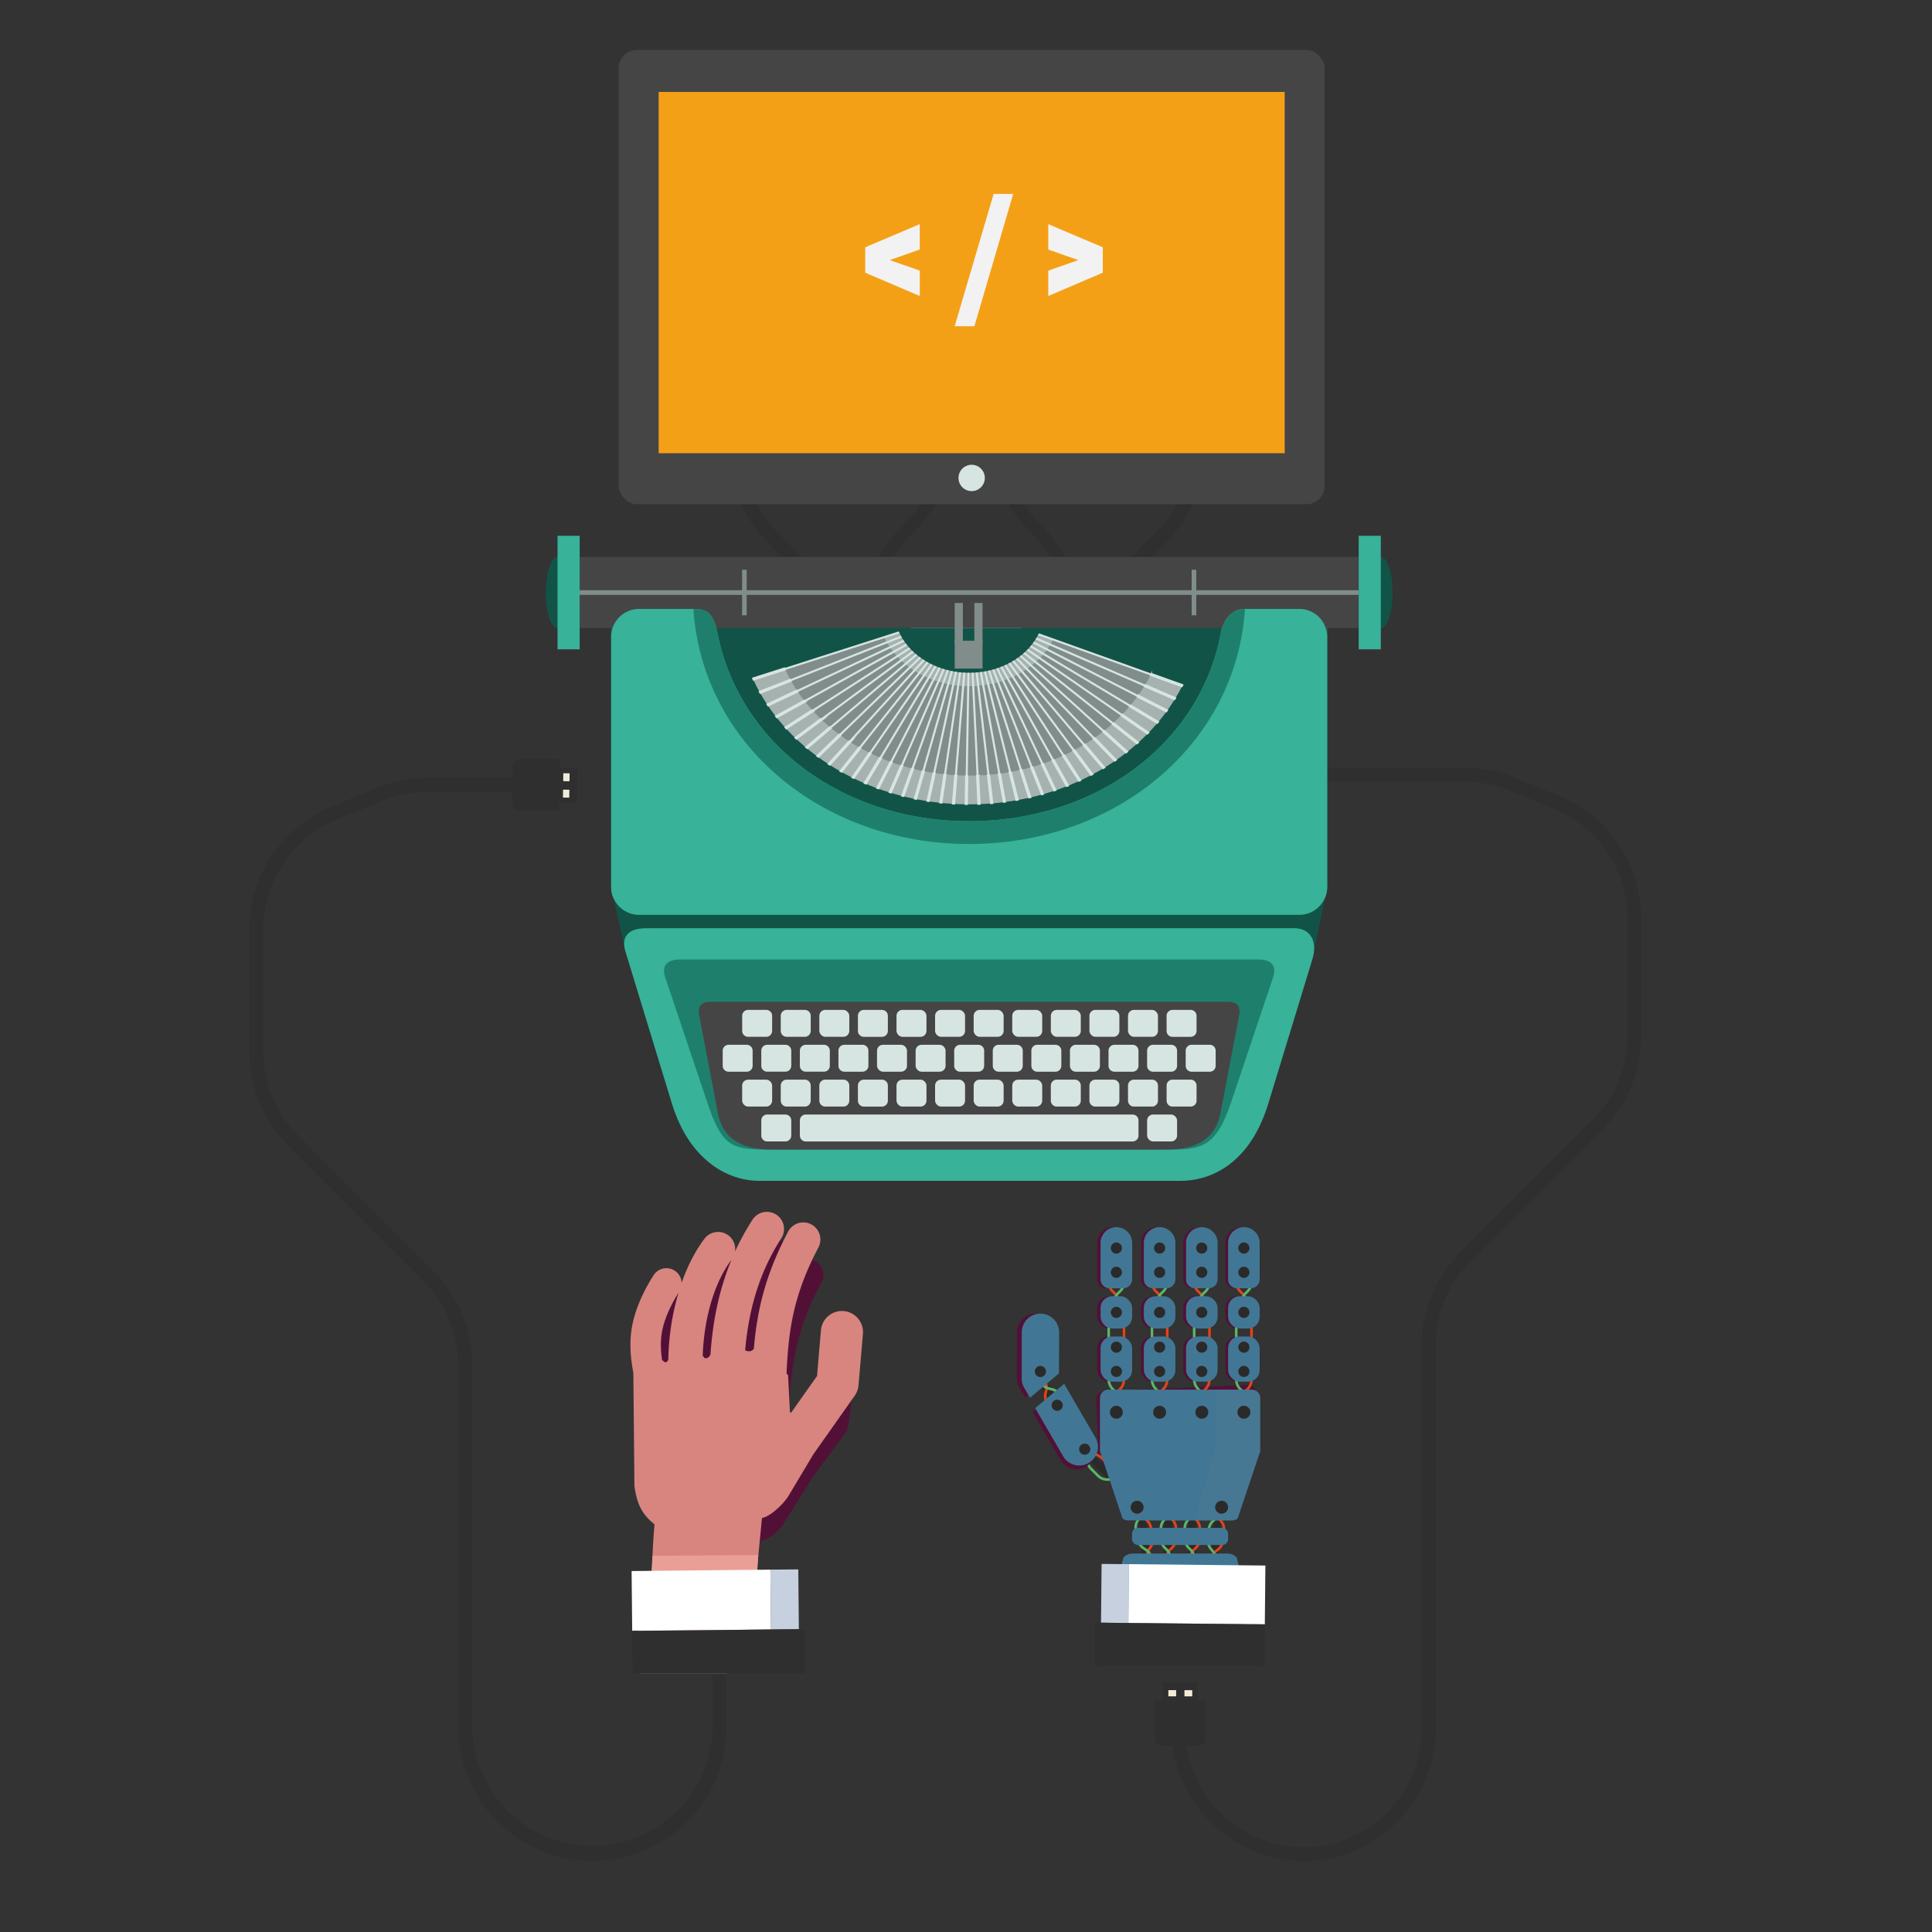 <svg id="Layer_1" data-name="Layer 1" xmlns="http://www.w3.org/2000/svg" viewBox="0 0 2000 2000"><rect x="0" y="0" width="2000" height="2000" fill="#333333" stroke="none"/><defs><style>.cls-1{fill:#2f2f30;}.cls-2,.cls-9{fill:#38b299;}.cls-12,.cls-2,.cls-4,.cls-5,.cls-6,.cls-7{fill-rule:evenodd;}.cls-3,.cls-7{fill:#454545;}.cls-4,.cls-8{fill:#115447;}.cls-5{fill:#a5b2af;}.cls-6{fill:#1e806c;}.cls-10,.cls-13{fill:none;stroke-miterlimit:22.93;}.cls-10{stroke:#808d8b;stroke-width:4.8px;}.cls-11{fill:#d7e5e2;}.cls-12,.cls-14{fill:#808d8b;}.cls-13{stroke:#d7e5e2;stroke-width:1.2px;}.cls-15{fill:#f4a017;}.cls-16{fill:#531037;}.cls-17{fill:#d88580;}.cls-18{fill:#e99f96;}.cls-19{fill:#c6d0df;}.cls-20{fill:#fff;}.cls-21{fill:#f1ecd7;}.cls-22{fill:#2b2a2a;}.cls-23{fill:#e54218;}.cls-24{fill:#5db466;}.cls-25{fill:#417795;}.cls-26{fill:#5a7c8d;opacity:0.22;}.cls-27{fill:#f3f2f3;}</style></defs><title>Artboard 2</title><path class="cls-1" d="M980.23,499.28q.91-2.25,1.78-4.51H968a148.12,148.12,0,0,1-32,47.6A161.4,161.4,0,0,0,888.7,655.66h13.11a147.32,147.32,0,0,1,43.43-104A160.75,160.75,0,0,0,980.23,499.28Z"/><path class="cls-1" d="M1111.67,594.74a160.9,160.9,0,0,0-35-52.37,148.15,148.15,0,0,1-32-47.6h-14q.85,2.26,1.78,4.51a160.44,160.44,0,0,0,35,52.36,147.31,147.31,0,0,1,43.42,104h13.11A160.68,160.68,0,0,0,1111.67,594.74Z"/><path class="cls-1" d="M765,517.16a138.24,138.24,0,0,0,30.14,45.11l74.7,74.7h20.74L805.52,551.9a123.33,123.33,0,0,1-35.25-70.77H755.48A138.52,138.52,0,0,0,765,517.16Z"/><path class="cls-1" d="M1236.6,517.16a138.56,138.56,0,0,1-30.14,45.11l-74.7,74.7H1111l85.07-85.07a123.45,123.45,0,0,0,35.25-70.77h14.78A138.5,138.5,0,0,1,1236.6,517.16Z"/><path class="cls-1" d="M1675.83,874.44a136.16,136.16,0,0,0-61.37-50.32l-45.57-18.85a135.84,135.84,0,0,0-52.23-10.38H1287.34V809.3h229.32a121.63,121.63,0,0,1,46.73,9.28L1609,837.43a121.86,121.86,0,0,1,75.52,113v122.38a121.41,121.41,0,0,1-35.81,86.43l-136.87,136.88a136.64,136.64,0,0,0-40,96.62v194.57h14.41V1392.69a121.4,121.4,0,0,1,35.8-86.43l136.87-136.88a136.7,136.7,0,0,0,40-96.62V950.38A136.16,136.16,0,0,0,1675.83,874.44Z"/><path class="cls-2" d="M661.53,622.3h55c14.53,0,21.5,2,26.48,26.45,23.26,114.32,130.33,201.38,260.26,201.38,130.3,0,238.69-87.35,260.46-202.38,3.73-19.72,15.92-25.45,24.17-25.45h57.13a28.93,28.93,0,0,1,28.85,28.85V918.2a28.93,28.93,0,0,1-28.85,28.86H661.53a28.94,28.94,0,0,1-28.85-28.86V651.15A28.93,28.93,0,0,1,661.53,622.3Z"/><rect class="cls-3" x="600.07" y="576.56" width="806.45" height="73.69"/><polygon class="cls-4" points="1373.9 650.25 1373.9 918.2 1360.32 984.15 1003.29 1091.65 647.56 985.27 632.68 918.2 632.68 650.25 1373.9 650.25"/><path class="cls-5" d="M943.14,650.25h114.17L1224,709.84c-36.48,72.2-121.51,122.82-220.59,122.82-102.34,0-189.68-54-224-130Z"/><path class="cls-2" d="M1358.59,993,1313,1142.24c-20.84,68.24-65.87,80.14-90.15,80.14H785.67c-31.86,0-72.06-20.87-90.16-80.14l-48-157c-4.62-15.14,2-24.34,21.87-24.34h670.41C1356.58,960.93,1364.22,974.53,1358.59,993Z"/><path class="cls-6" d="M792.6,1190c-36.5,0-45.71-5-60.38-48.62l-43.64-129.77c-3.75-11.15,1.34-18.32,14.69-18.32h600c13.35,0,18.44,7.17,14.7,18.32l-43.65,129.77C1259.69,1185,1245.3,1190,1214,1190Z"/><path class="cls-7" d="M799.18,1190c-17.79,0-49.37-2.65-56.07-37.81l-19.24-100.89c-1.71-9,1.07-14.24,11.66-14.24h535.52c10.6,0,13.38,5.26,11.66,14.24l-19.24,100.89c-6.7,35.16-38.51,37.81-56.07,37.81Z"/><path class="cls-2" d="M661.53,630.35h55c14.53,0,21.5,2,26.48,26.45,23.26,114.32,130.33,193.33,260.26,193.33,130.3,0,238.69-79.31,260.46-194.33,3.73-19.73,15.92-25.45,24.17-25.45h57.13a28.93,28.93,0,0,1,28.85,28.85v259a28.93,28.93,0,0,1-28.85,28.86H661.53a28.94,28.94,0,0,1-28.85-28.86v-259A28.93,28.93,0,0,1,661.53,630.35Z"/><path class="cls-6" d="M717.8,630.35c13.68.13,20.4,2.71,25.23,26.45,23.26,114.32,130.33,193.33,260.26,193.33,130.3,0,238.69-79.31,260.46-194.33,3.73-19.73,15.92-25.45,24.17-25.45h.86c-9.13,140.28-133.45,243.36-285.49,243.36S726.94,770.63,717.8,630.35Z"/><ellipse class="cls-8" cx="577.16" cy="613.41" rx="12.11" ry="36.84"/><rect class="cls-9" x="577.16" y="554.65" width="22.91" height="117.52"/><ellipse class="cls-8" cx="1429.42" cy="613.41" rx="12.11" ry="36.84"/><rect class="cls-9" x="1406.52" y="554.65" width="22.91" height="117.52"/><line class="cls-10" x1="600.07" y1="613.41" x2="1406.52" y2="613.41"/><line class="cls-10" x1="770.59" y1="589.85" x2="770.59" y2="636.97"/><line class="cls-10" x1="1235.99" y1="589.85" x2="1235.99" y2="636.97"/><path class="cls-11" d="M774.41,1045.45H793.2a6.11,6.11,0,0,1,6.11,6.11v15.63a6.11,6.11,0,0,1-6.11,6.11H774.41a6.11,6.11,0,0,1-6.11-6.11v-15.63a6.12,6.12,0,0,1,6.12-6.12Z"/><path class="cls-11" d="M754.25,1081.56H773a6.12,6.12,0,0,1,6.12,6.12v15.63a6.12,6.12,0,0,1-6.12,6.12H754.25a6.11,6.11,0,0,1-6.11-6.11v-15.63A6.11,6.11,0,0,1,754.25,1081.56Z"/><rect class="cls-11" x="768.29" y="1117.66" width="31.02" height="27.86" rx="6.11" ry="6.11"/><path class="cls-11" d="M814.35,1045.45h18.79a6.11,6.11,0,0,1,6.11,6.11v15.63a6.11,6.11,0,0,1-6.11,6.11H814.35a6.12,6.12,0,0,1-6.12-6.12v-15.63A6.12,6.12,0,0,1,814.35,1045.45Z"/><path class="cls-11" d="M794.2,1081.56H813a6.11,6.11,0,0,1,6.11,6.11v15.63a6.11,6.11,0,0,1-6.11,6.11H794.2a6.12,6.12,0,0,1-6.12-6.12v-15.63A6.12,6.12,0,0,1,794.2,1081.56Z"/><path class="cls-11" d="M814.35,1117.66h18.79a6.11,6.11,0,0,1,6.11,6.11v15.63a6.11,6.11,0,0,1-6.11,6.11H814.35a6.12,6.12,0,0,1-6.12-6.12v-15.63A6.12,6.12,0,0,1,814.35,1117.66Z"/><path class="cls-11" d="M794.2,1153.77H813a6.11,6.11,0,0,1,6.11,6.11v15.63a6.11,6.11,0,0,1-6.11,6.11H794.2a6.12,6.12,0,0,1-6.12-6.12v-15.63a6.12,6.12,0,0,1,6.12-6.12Z"/><rect class="cls-11" x="848.17" y="1045.45" width="31.02" height="27.86" rx="6.12" ry="6.12"/><path class="cls-11" d="M834.13,1081.56h18.79a6.11,6.11,0,0,1,6.11,6.11v15.63a6.11,6.11,0,0,1-6.11,6.11H834.14a6.12,6.12,0,0,1-6.12-6.12v-15.63A6.11,6.11,0,0,1,834.13,1081.56Z"/><path class="cls-11" d="M854.29,1117.66h18.79a6.12,6.12,0,0,1,6.12,6.12v15.63a6.11,6.11,0,0,1-6.11,6.11H854.29a6.12,6.12,0,0,1-6.12-6.12v-15.63A6.12,6.12,0,0,1,854.29,1117.66Z"/><path class="cls-11" d="M894.23,1045.45H913a6.12,6.12,0,0,1,6.12,6.12v15.63a6.12,6.12,0,0,1-6.12,6.12H894.23a6.11,6.11,0,0,1-6.11-6.11v-15.63A6.12,6.12,0,0,1,894.23,1045.45Z"/><path class="cls-11" d="M874.07,1081.56h18.79a6.11,6.11,0,0,1,6.11,6.11v15.63a6.12,6.12,0,0,1-6.12,6.12H874.08a6.12,6.12,0,0,1-6.12-6.12v-15.63A6.11,6.11,0,0,1,874.07,1081.56Z"/><path class="cls-11" d="M894.23,1117.66H913a6.12,6.12,0,0,1,6.12,6.12v15.63a6.12,6.12,0,0,1-6.12,6.12H894.23a6.11,6.11,0,0,1-6.11-6.11v-15.63A6.11,6.11,0,0,1,894.23,1117.66Z"/><rect class="cls-11" x="928.06" y="1045.45" width="31.02" height="27.86" rx="6.11" ry="6.11"/><rect class="cls-11" x="907.9" y="1081.56" width="31.02" height="27.86" rx="6.12" ry="6.12"/><rect class="cls-11" x="928.06" y="1117.66" width="31.02" height="27.86" rx="6.11" ry="6.11"/><rect class="cls-11" x="968" y="1045.45" width="31.02" height="27.86" rx="6.12" ry="6.12"/><rect class="cls-11" x="947.84" y="1081.56" width="31.02" height="27.86" rx="6.11" ry="6.11"/><rect class="cls-11" x="968" y="1117.66" width="31.02" height="27.86" rx="6.12" ry="6.12"/><rect class="cls-11" x="1007.94" y="1045.45" width="31.02" height="27.86" rx="6.12" ry="6.12"/><path class="cls-11" d="M993.9,1081.56h18.79a6.12,6.12,0,0,1,6.12,6.12v15.63a6.12,6.12,0,0,1-6.12,6.12H993.9a6.11,6.11,0,0,1-6.11-6.11v-15.63A6.11,6.11,0,0,1,993.9,1081.56Z"/><rect class="cls-11" x="1007.94" y="1117.66" width="31.02" height="27.86" rx="6.12" ry="6.12"/><rect class="cls-11" x="1047.88" y="1045.45" width="31.02" height="27.86" rx="6.12" ry="6.12"/><path class="cls-11" d="M1033.84,1081.56h18.79a6.12,6.12,0,0,1,6.12,6.12v15.63a6.12,6.12,0,0,1-6.12,6.12h-18.79a6.12,6.12,0,0,1-6.12-6.12v-15.63A6.11,6.11,0,0,1,1033.84,1081.56Z"/><rect class="cls-11" x="1047.88" y="1117.66" width="31.02" height="27.86" rx="6.12" ry="6.12"/><rect class="cls-11" x="1087.82" y="1045.45" width="31.02" height="27.86" rx="6.12" ry="6.12"/><path class="cls-11" d="M1073.78,1081.56h18.79a6.12,6.12,0,0,1,6.12,6.12v15.63a6.12,6.12,0,0,1-6.12,6.12h-18.79a6.12,6.12,0,0,1-6.12-6.12v-15.63A6.11,6.11,0,0,1,1073.78,1081.56Z"/><path class="cls-11" d="M1093.93,1117.66h18.79a6.11,6.11,0,0,1,6.11,6.11v15.63a6.11,6.11,0,0,1-6.11,6.11h-18.79a6.12,6.12,0,0,1-6.12-6.12v-15.63A6.12,6.12,0,0,1,1093.93,1117.66Z"/><rect class="cls-11" x="1127.76" y="1045.45" width="31.02" height="27.86" rx="6.12" ry="6.12"/><path class="cls-11" d="M1113.72,1081.56h18.79a6.12,6.12,0,0,1,6.12,6.12v15.63a6.12,6.12,0,0,1-6.12,6.12h-18.79a6.12,6.12,0,0,1-6.12-6.12v-15.63A6.11,6.11,0,0,1,1113.72,1081.56Z"/><path class="cls-11" d="M1133.87,1117.66h18.79a6.12,6.12,0,0,1,6.12,6.12v15.63a6.11,6.11,0,0,1-6.11,6.11h-18.79a6.12,6.12,0,0,1-6.12-6.12v-15.63A6.12,6.12,0,0,1,1133.87,1117.66Z"/><rect class="cls-11" x="1167.7" y="1045.45" width="31.02" height="27.86" rx="6.12" ry="6.12"/><path class="cls-11" d="M1153.66,1081.56h18.79a6.11,6.11,0,0,1,6.11,6.11v15.63a6.12,6.12,0,0,1-6.12,6.12h-18.79a6.12,6.12,0,0,1-6.12-6.12v-15.63A6.12,6.12,0,0,1,1153.66,1081.56Z"/><path class="cls-11" d="M1173.81,1117.66h18.79a6.12,6.12,0,0,1,6.12,6.12v15.63a6.11,6.11,0,0,1-6.11,6.11h-18.79a6.11,6.11,0,0,1-6.11-6.11v-15.63A6.12,6.12,0,0,1,1173.81,1117.66Z"/><path class="cls-11" d="M834.14,1153.77h338.31a6.12,6.12,0,0,1,6.12,6.12v15.63a6.11,6.11,0,0,1-6.11,6.11H834.14a6.12,6.12,0,0,1-6.12-6.12v-15.63a6.12,6.12,0,0,1,6.12-6.12Z"/><path class="cls-11" d="M1213.75,1045.45h18.79a6.12,6.12,0,0,1,6.12,6.12v15.63a6.12,6.12,0,0,1-6.12,6.12h-18.79a6.11,6.11,0,0,1-6.11-6.11v-15.63a6.11,6.11,0,0,1,6.11-6.11Z"/><path class="cls-11" d="M1193.6,1081.56h18.79a6.12,6.12,0,0,1,6.12,6.12v15.63a6.12,6.12,0,0,1-6.12,6.12H1193.6a6.12,6.12,0,0,1-6.12-6.12v-15.63A6.11,6.11,0,0,1,1193.6,1081.56Z"/><path class="cls-11" d="M1213.76,1117.66h18.79a6.12,6.12,0,0,1,6.12,6.12v15.63a6.11,6.11,0,0,1-6.11,6.11h-18.79a6.11,6.11,0,0,1-6.11-6.11v-15.63A6.12,6.12,0,0,1,1213.76,1117.66Z"/><rect class="cls-11" x="1187.49" y="1153.77" width="31.02" height="27.86" rx="6.12" ry="6.12"/><path class="cls-11" d="M1233.54,1081.56h18.79a6.12,6.12,0,0,1,6.12,6.12v15.63a6.12,6.12,0,0,1-6.12,6.12h-18.79a6.12,6.12,0,0,1-6.12-6.12v-15.63A6.11,6.11,0,0,1,1233.54,1081.56Z"/><path class="cls-12" d="M1191.46,698.22c-31.1,61.55-103.59,104.71-188.07,104.71-87.26,0-161.72-46-191-110.84l130.75-41.84h114.17Z"/><path class="cls-4" d="M1090.49,662.12c-14.4,28.5-48,48.49-87.1,48.49-40.41,0-74.9-21.32-88.46-51.33v-9h175.41Z"/><path class="cls-5" d="M1090.49,662.12c-14.4,28.5-48,48.49-87.1,48.49-40.41,0-74.9-21.32-88.46-51.33l15.69-5c11.15,24.68,39.52,42.23,72.77,42.23,32.18,0,59.8-16.45,71.65-39.9Z"/><path class="cls-1" d="M737.62,1698.92v88.54a124.38,124.38,0,0,1-248.75,0V1413.23a139,139,0,0,0-40.72-98.31L308.88,1175.65a123.58,123.58,0,0,1-36.43-88V963.18a124,124,0,0,1,76.84-114.93l46.36-19.18a123.9,123.9,0,0,1,47.54-9.44h87.33L530.37,831a8,8,0,0,0,7.84,8.06l40.33.53.11-8.25,18.59.25.49-36.6-18.59-.24.12-9-40.33-.54a8,8,0,0,0-8,7.84l-.16,12H443.19a138.39,138.39,0,0,0-53.14,10.55L343.68,834.7a139,139,0,0,0-85.89,128.48V1087.7A139,139,0,0,0,298.51,1186l139.27,139.27a123.51,123.51,0,0,1,36.43,87.94v374.23c0,76.66,62.37,139,139,139s139-62.37,139-139v-88.54Z"/><path class="cls-11" d="M933.58,660,787,717.71c-.35-.62-.7-1.24-1-1.86l146.54-57.74Q933,659.06,933.58,660Z"/><path class="cls-11" d="M936.28,664.18,795.13,730.76c-.4-.59-.79-1.19-1.18-1.78L935.09,662.4C935.47,663,935.87,663.59,936.28,664.18Z"/><path class="cls-11" d="M939.27,668.12,804.16,743c-.45-.56-.88-1.13-1.32-1.69l135.1-74.91C938.38,667,938.82,667.57,939.27,668.12Z"/><path class="cls-11" d="M942.52,671.8,814,754.5c-.49-.52-1-1-1.45-1.58l128.53-82.7C941.54,670.76,942,671.28,942.52,671.8Z"/><path class="cls-11" d="M946,675.21,824.5,765.13l-1.56-1.47,121.49-89.93C944.94,674.23,945.45,674.72,946,675.21Z"/><path class="cls-11" d="M949.62,678.34l-114,96.59-1.64-1.38L948,677C948.51,677.43,949.06,677.89,949.62,678.34Z"/><path class="cls-11" d="M953.42,681.2,847.15,783.87l-1.74-1.26L951.68,679.94Z"/><path class="cls-11" d="M957.33,683.78,859.1,792c-.61-.38-1.21-.77-1.8-1.16l98.22-108.2C956.12,683,956.72,683.41,957.33,683.78Z"/><path class="cls-11" d="M961.34,686.11l-90,113.18-1.87-1,90-113.19C960.08,685.42,960.71,685.77,961.34,686.11Z"/><path class="cls-11" d="M965.42,688.17,883.88,805.81l-1.92-.94L963.5,687.24C964.13,687.56,964.78,687.87,965.42,688.17Z"/><path class="cls-11" d="M969.57,690l-73,121.57-2-.84,73-121.56C968.25,689.45,968.91,689.72,969.57,690Z"/><path class="cls-11" d="M973.76,691.57l-64.31,125-2-.73,64.3-125C972.41,691.09,973.08,691.34,973.76,691.57Z"/><path class="cls-11" d="M978,692.91,922.42,820.84l-2-.62L976,692.3C976.62,692.51,977.29,692.72,978,692.91Z"/><path class="cls-11" d="M982.22,694,935.48,824.44l-2.06-.52,46.75-130.4C980.85,693.7,981.53,693.87,982.22,694Z"/><path class="cls-11" d="M986.49,694.94l-37.9,132.42-2.08-.42,37.9-132.42C985.1,694.67,985.79,694.81,986.49,694.94Z"/><path class="cls-11" d="M990.76,695.63l-29,134-2.1-.32,29-134C989.36,695.43,990.06,695.53,990.76,695.63Z"/><path class="cls-11" d="M995,696.11,974.93,831.25l-2.11-.23L992.93,695.9C993.63,696,994.33,696.05,995,696.11Z"/><path class="cls-11" d="M999.32,696.39l-11.2,135.86-2.12-.12,11.2-135.85C997.91,696.33,998.61,696.37,999.32,696.39Z"/><path class="cls-11" d="M1003.59,696.48l-2.28,136.16H999.2l2.28-136.16,1.91,0Z"/><path class="cls-11" d="M1007.87,696.38l6.63,136.06-2.11.08-6.63-136.07Z"/><path class="cls-11" d="M1012.15,696.08l15.54,135.55-2.11.17L1010,696.25Z"/><path class="cls-11" d="M1016.41,695.57l24.45,134.63-2.09.27-24.46-134.63Q1015.38,695.72,1016.41,695.57Z"/><path class="cls-11" d="M1020.67,694.86,1054,828.14l-2.09.37-33.35-133.27C1019.28,695.12,1020,695,1020.67,694.86Z"/><path class="cls-11" d="M1024.91,694l42.21,131.49-2.06.47-42.22-131.49Z"/><path class="cls-11" d="M1029.14,692.81l51,129.26-2,.58-51-129.26C1027.77,693.21,1028.46,693,1029.14,692.81Z"/><path class="cls-11" d="M1033.33,691.46,1093.16,818l-2,.68-59.83-126.56C1032,691.92,1032.66,691.7,1033.33,691.46Z"/><path class="cls-11" d="M1037.49,689.88,1106,813.26l-2,.78-68.54-123.38Z"/><path class="cls-11" d="M1041.6,688.06l77.17,119.71-1.94.89L1039.66,689Z"/><path class="cls-11" d="M1045.65,686l85.67,115.52c-.63.34-1.26.68-1.89,1L1043.76,687Q1044.72,686.51,1045.65,686Z"/><path class="cls-11" d="M1049.62,683.68l94,110.83-1.84,1.1-94-110.83C1048.41,684.42,1049,684.05,1049.62,683.68Z"/><path class="cls-11" d="M1053.5,681.1l102.17,105.58-1.76,1.22L1051.73,682.32C1052.33,681.92,1052.92,681.51,1053.5,681.1Z"/><path class="cls-11" d="M1057.25,678.26,1167.35,778l-1.69,1.32-110.09-99.78Q1056.43,678.94,1057.25,678.26Z"/><path class="cls-11" d="M1060.86,675.15l117.71,93.41c-.53.48-1.06,1-1.6,1.43l-117.71-93.41C1059.8,676.11,1060.33,675.63,1060.86,675.15Z"/><path class="cls-11" d="M1064.29,671.77l125,86.48-1.49,1.53-125-86.48Q1063.55,672.55,1064.29,671.77Z"/><path class="cls-11" d="M1067.51,668.12l131.8,79-1.38,1.64-131.81-79C1066.59,669.21,1067.05,668.67,1067.51,668.12Z"/><path class="cls-11" d="M1070.47,664.21l138.13,70.92c-.41.58-.83,1.15-1.25,1.72l-138.13-70.92C1069.65,665.36,1070.07,664.79,1070.47,664.21Z"/><path class="cls-11" d="M1073.16,660,1217,722.38c-.36.6-.74,1.21-1.11,1.81L1072,661.86C1072.43,661.26,1072.8,660.65,1073.16,660Z"/><path class="cls-11" d="M1075.54,655.66l148.94,53.25-1,1.88-148.94-53.25C1074.89,656.92,1075.22,656.29,1075.54,655.66Z"/><path class="cls-11" d="M931.22,655.54,780,704c-.31-.64-.62-1.29-.92-1.93l151.25-48.41C930.59,654.26,930.9,654.9,931.22,655.54Z"/><path class="cls-11" d="M1204,735.13v-2.37l4.6,2.37c-.41.58-.83,1.15-1.25,1.72l-3.35-1.72Zm0-16.1v-2.3l13,5.65c-.36.6-.74,1.21-1.11,1.81L1204,719Zm0-15.2v-2.25l20.48,7.33-1,1.88Zm0-2.25v2.25l-13-4.66.49-.95.43-1,12.11,4.32Zm0,15.15V719l-15.75-6.82v-2.3l15.75,6.82Zm0,16v2.37l-15.75-8.08v-2.37l15.75,8.08Zm-15.75,26.53v-1.74l1,.7-1,1Zm0-16.36v-2.46l11.06,6.62-1.38,1.64Zm0-33v2.3l-3.75-1.63c.38-.6.75-1.2,1.12-1.81l2.63,1.14Zm0,14.77v2.37l-11.06-5.68,1.26-1.73,9.8,5Zm0,15.79v2.46l-14.39-8.62v-2.46l14.39,8.62Zm0,17.08v1.74l-.48.49-13.91-9.62v-2.57l14.39,10Zm-14.39,10v-2.7l4.71,3.74c-.53.48-1.06,1-1.6,1.43Zm0-35.67v2.46l-4.71-2.82c.47-.55.93-1.09,1.38-1.64l3.33,2Zm0,15.74v2.57l-9.95-6.88v-2.57l9.95,6.88Zm0,17.23v2.7l-9.95-7.89v-2.7l9.95,7.89Zm-9.95,13v-2.85l3.44,3.11-1.69,1.32Zm0-37.07v2.57l-3.43-2.38,1.5-1.53,1.93,1.34Zm0,16.22v2.7l-10.43-8.28v-2.7l10.43,8.28Zm0,18v2.85l-10.43-9.46v-2.85l10.43,9.46Zm-10.43,12.52v-3l2.19,2.27-1.76,1.22Zm0-38.8v2.7l-2.21-1.75c.54-.47,1.07-1,1.6-1.43l.61.48Zm0,16.82v2.85l-10.85-9.83v-1.7l.68-.53,10.17,9.21Zm0,18.94v3l-10.85-11.21v-3l10.85,11.21Zm-10.85,10.71v-1.81l1,1.2Zm0-38.33v1.7l-1-.92,1-.78Zm0,16.41v3l-5-5.17v-3l5,5.17Zm0,20.11v1.81l-.82.49-4.19-4.93v-3.27Zm-5-25.28v3l-6-6.22,1.77-1.22,4.25,4.4Zm0,19.38v3.27l-11.32-13.35v-3.27l11.32,13.35Zm-11.32,10.9v-3.55l5,6.76c-.63.34-1.26.68-1.89,1Zm0-24.25v3.27l-5-5.92c.62-.36,1.23-.73,1.84-1.1l3.18,3.75Zm0,20.7v3.55l-11.55-15.58v-3.55l11.55,15.58Zm-11.55,10.68v-3.9l4,6.23-1.94.89Zm0-26.26v3.55l-4-5.43,1.89-1,2.13,2.88Zm0,22.36v3.9L1103,787.22v-3.9l11.75,18.22ZM1103,812.16v-4.35l3,5.45-2,.78Zm0-28.84v3.9l-3-4.69,1.94-.89,1.08,1.68Zm0,24.49-11.88-21.39v4.35L1103,812.16v-4.35Zm-11.88,10.85v-4.95l2,4.31-2,.68Zm0-32.24v4.35l-2-3.66,2-.79,0,.1Zm0,27.29-11-23.32-1,.33v2.57l12,25.37v-4.95Zm-12,8.66v-3l1,2.66Zm0-31.65v2.57l-1.05-2.22,1.05-.35Zm0,28.69v3l-1,.28-11.07-28v-.19l2-.56,10.09,25.56Zm-12.07,6v-.22l.06.21Zm0-31v.19l-.07-.17.07,0Zm0,30.82v.22l-2,.46-9.22-28.71,2.07-.47,9.15,28.5ZM934,824.06v-1.72l9.65-26.89,2,.52-10.2,28.47-1.5-.38Zm0-29.85v-1.46l.57.17-.57,1.29Zm22.89,4.23-8.28,28.92-2.08-.42L954.79,798l2.08.41Zm11.21,1.93-6.33,29.25-2.1-.32L966,800.05l2.1.32Zm11.24,1.38-4.39,29.5-2.11-.23,4.39-29.5,2.11.23Zm11.24.84-2.44,29.66-2.12-.12,2.45-29.66,2.11.12Zm11.25.33-.5,29.72H999.2l.5-29.73,2.11,0Zm11.25-.19,1.44,29.71-2.11.08L1011,802.81l2.11-.08Zm11.24-.7,3.39,29.6-2.11.17-3.39-29.59,2.11-.18Zm11.23-1.22,5.33,29.39-2.09.27-5.34-29.39,2.1-.27Zm11.2-1.77,7.29,29.1-2.09.37-7.28-29.09ZM934,792.75v1.46l-11.56,26.63-.48-.14v-4l10.58-24.37,1.46.46Zm0,29.59v1.72l-.56-.14.56-1.58Zm-12-30.06v-3.57l1.55.56Zm0-3.57v3.57l-12,23.24V810.9l11.51-22.36.45.17Zm0,27.95v4l-1.55-.48,1.55-3.56Zm-12-27.42,2.54-4.22-2-.84-.58,1Zm0-4.1v4.1L898.15,809v-4.1L910,785.14Zm0,25.76v4.62l-.53,1-2-.73L910,810.9Zm-11.83-25.68,3.53-5.09-1.92-.94-1.61,2.32Zm0-3.71v3.71l-11.67,16.83v-3.71l11.67-16.83Zm0,23.34V809l-1.57,2.61-2-.84,3.52-5.87Zm-11.67-24.58v-3.4l2.66-3.33c.62.35,1.24.7,1.87,1Zm0-3.4v3.4l-15.12,19-1.44-.8v-.78l16.56-20.84Zm0,21.47L882,804.87l1.92.94,2.6-3.76v-3.71Zm-16.56-18.27,10.62-11.7-1.8-1.16-8.82,9.71v3.15Zm0-18.2v-.72l.43.31Zm0-.72v.72l-11,10.66v-2.94l9.72-9.4,1.31,1Zm0,15.77v3.15L859.1,792l-.21-.13v-2.79l11-12.15Zm0,20.79v.78l-.43-.24.43-.54Zm-11-42.52v-2.68l1.59,1.33Zm0-2.68v2.68l-10.67,9v-2.77l10.62-9,0,0Zm0,17.08v2.94l-10.67,10.3V779.9l10.67-10.31Zm0,19.48v2.79l-1.59-1,1.59-1.76Zm-10.67-41.49V745l1.24-.92L851,745.5Zm0-2.63v2.63L838,755.14v-2.62L848.22,745Zm0,16.5v2.77L838,772.88v-2.77l10.23-8.66Zm0,18.45v2.93l-1.07,1-1.74-1.26,2.81-2.71ZM838,739.06v-2.52l2.61-1.68,1.45,1.59Zm0-2.52v2.52l-14.89,9.58v-2.51L838,736.54Zm0,16v2.62l-13.49,10-1.4-1.32v-.27l14.89-11Zm0,17.59v2.77l-2.41,2-1.64-1.38,4-3.44ZM823.1,732.53v-2.41l9.24-5.12q.64.84,1.32,1.68l-10.56,5.85Zm0-15v-2.34l1.66-.79c.39.6.79,1.19,1.19,1.78ZM819,705.1,806.49,710v-2.27L818,703.24c.35.63.69,1.24,1,1.86Zm4.07,10.13v2.34l-16.61,7.83v-2.34l16.61-7.83Zm0,14.89v2.41l-16.61,9.22v-2.42l16.61-9.21Zm0,16v2.51L814,754.5c-.49-.52-1-1-1.45-1.58l10.56-6.79Zm0,17.41v.27l-.16-.15.16-.12Zm-16.61-68.08v-2.22l5.63-1.81.27.66c.19.43.4.86.6,1.29Zm0,14.58L787,717.71c-.35-.62-.7-1.24-1-1.86l20.5-8.08V710Zm0-16.8v2.22L780,704c-.31-.64-.62-1.29-.92-1.93l27.45-8.78Zm0,29.82v2.34l-11.36,5.36c-.4-.59-.79-1.19-1.18-1.78l12.54-5.92Zm0,16.27v2.42L804.16,743c-.45-.56-.88-1.13-1.32-1.69Z"/><path class="cls-13" d="M819,705.1l-32,12.61c-.35-.62-.7-1.24-1-1.86l32-12.61c.35.63.69,1.24,1,1.86ZM826,716.22l-30.82,14.54c-.4-.59-.79-1.19-1.18-1.78l30.81-14.54c.39.6.79,1.19,1.19,1.78Zm7.71,10.46L804.16,743c-.45-.56-.88-1.13-1.32-1.69L832.34,725q.64.84,1.32,1.68Zm8.39,9.77L814,754.5c-.49-.52-1-1-1.45-1.58l28.06-18.06,1.45,1.59Zm9,9L824.5,765.13l-1.56-1.47L849.46,744,851,745.5Zm9.46,8.34-24.9,21.09-1.64-1.38,24.9-21.09,1.64,1.38Zm9.87,7.62-23.2,22.41-1.74-1.26,23.2-22.42,1.74,1.27Zm10.19,6.91L859.1,792c-.61-.38-1.21-.77-1.8-1.16l21.44-23.62,1.8,1.16ZM891,774.58l-19.65,24.71-1.87-1,19.65-24.71c.62.35,1.24.7,1.87,1Zm10.67,5.55-17.8,25.68-1.92-.94,17.8-25.68,1.92.94ZM912.52,785l-15.94,26.54-2-.84,15.93-26.54,2,.84Zm11,4.25-14,27.29-2-.73,14-27.29,2,.73Zm11.06,3.65-12.13,27.92-2-.62,12.13-27.93,2,.63ZM945.68,796l-10.2,28.47-2.06-.52,10.21-28.47,2,.52Zm11.19,2.47-8.28,28.92-2.08-.42L954.79,798l2.08.41Zm11.21,1.93-6.33,29.25-2.1-.32L966,800.05l2.1.32Zm11.24,1.38-4.39,29.5-2.11-.23,4.39-29.5,2.11.23Zm11.24.84-2.44,29.66-2.12-.12,2.45-29.66,2.11.12Zm11.25.33-.5,29.72H999.2l.5-29.73,2.11,0Zm11.25-.19,1.44,29.71-2.11.08L1011,802.81l2.11-.08Zm11.24-.7,3.39,29.6-2.11.17-3.39-29.59,2.11-.18Zm11.23-1.22,5.33,29.39-2.09.27-5.34-29.39,2.1-.27Zm11.2-1.77,7.29,29.1-2.09.37-7.28-29.09,2.08-.38Zm11.18-2.31,9.21,28.71-2.06.47-9.22-28.71,2.07-.47Zm11.13-2.88,11.14,28.22-2,.58L1067,794.43l2-.58Zm11.06-3.46L1093.16,818l-2,.68-13.06-27.63,2-.68Zm11-4.07,15,26.94-2,.78-15-26.93,2-.79Zm10.85-4.68,16.85,26.13-1.94.89L1100,782.53l1.94-.89Zm10.7-5.34,18.7,25.22c-.63.34-1.26.68-1.89,1l-18.7-25.22,1.89-1Zm10.5-6,20.53,24.2-1.84,1.1-20.53-24.2c.62-.36,1.23-.73,1.84-1.1Zm10.25-6.68,22.3,23-1.76,1.22-22.31-23,1.77-1.22Zm9.94-7.37,24,21.78-1.69,1.32-24-21.79c.57-.43,1.13-.87,1.69-1.31Zm9.56-8.09,25.7,20.39c-.53.48-1.06,1-1.6,1.43l-25.7-20.39c.54-.47,1.07-1,1.6-1.43Zm9.11-8.8,27.28,18.88-1.49,1.53-27.29-18.88,1.5-1.53Zm8.55-9.52,28.78,17.24-1.38,1.64-28.78-17.24c.47-.55.93-1.09,1.38-1.64Zm7.92-10.21,30.15,15.49c-.41.58-.83,1.15-1.25,1.72l-30.16-15.48,1.26-1.73Zm7.17-10.87,31.4,13.61c-.36.6-.74,1.21-1.11,1.81l-31.41-13.61c.38-.6.75-1.2,1.12-1.81Zm6.27-11.51,32.59,11.65-1,1.88L1191,699.17l.49-.95.43-1ZM813,693.38,780,704c-.31-.64-.62-1.29-.92-1.93l33.08-10.59.27.66C812.58,692.52,812.79,693,813,693.38Z"/><rect class="cls-14" x="988.3" y="624.18" width="8.48" height="42.39"/><rect class="cls-14" x="1008.64" y="624.18" width="8.48" height="42.39"/><rect class="cls-14" x="988.3" y="663.31" width="28.82" height="28.8"/><rect id="_Rectangle_" data-name="&lt;Rectangle&gt;" class="cls-3" x="640.45" y="51.73" width="730.83" height="470.25" rx="18.88" ry="18.88"/><rect id="_Rectangle_2" data-name="&lt;Rectangle&gt;" class="cls-15" x="681.83" y="95.17" width="648.08" height="374.01"/><circle class="cls-11" cx="1005.86" cy="494.77" r="13.64"/><path class="cls-1" d="M1471.77,1587v202.88a122.23,122.23,0,0,1-243.19,17.61h11.52a8,8,0,0,0,8-8V1760h-8.12v-18.27h-36V1760h-8.88v39.5a8,8,0,0,0,8,8h11c8.67,67,66.13,119,135.51,119,75.35,0,136.65-61.3,136.65-136.64V1587Z"/><path class="cls-16" d="M783,1627.67l4.33-32.85c5.7.36,16.91-7.65,23.44-16.73l30.49-48.95,33.25-44.82a20.94,20.94,0,0,0,3.89-9.75l6.29-51.36c1.36-11-6.21-21-16.91-22.34s-20.44,6.54-21.81,17.58l-5.64,45.94-22.08,29.76-1.66-1.6.23-37.84-.48-.79c3.85-46.14,9.64-81.76,34-126.11a16.51,16.51,0,0,0-6-22.19,15.67,15.67,0,0,0-21.59,6.31c-21.8,39.77-30.38,73.62-35,110.65-1.7,1.28-3.67,1-5.69-.22,5.66-43.89,18.59-80.51,39.26-111.12,5-7.43.46-19.46-6.71-24.55s-14.25-1.36-19.27,6.07c-4.14,6.16-8,12.5-11.58,19.07A16.48,16.48,0,0,0,779,1300.3a15.53,15.53,0,0,0-22.4.4c-9.9,10.48-17.84,23.88-24.08,38.56a14.54,14.54,0,0,0-6.07-12.62,13.9,13.9,0,0,0-19.58,3.87c-8.94,13.46-19.69,31.32-23.32,50.08-3.37,17.36-2.28,33.94-.22,51L679,1538.83c1.3,21.22,6.38,31.63,15.44,42.89-1.56,11.81-2.54,23.38-3.69,35l-.68-.06-.09.65,75.82,8.47Zm-68.77-210.34c-1.4,3.12-3,1.88-4,.57-1-11.12-1.08-21.56.91-31.82,2.48-12.79,10.48-26.44,17.6-37.31C720.48,1371.36,715.92,1396,714.23,1417.33Zm36.1,3.34c-1.54,2.51-3.69,2.18-4.75,1.18,2.09-29.85,10.61-70.8,30.43-94.86C763.12,1354.64,754.62,1385.7,750.33,1420.67Z"/><path class="cls-17" d="M873.43,1357.22a21.83,21.83,0,0,0-23.6,19.88l-4.06,47.34-26.89,38.11-1.16-.71-1.92-38.26-1.59-1.81c2-45.4,7.33-81.8,33-130.37a17.7,17.7,0,0,0-31.31-16.52c-24.07,45.62-32.2,82.19-35.52,121.47-2.39,2.93-5.67,3.06-9,1.48,3.94-45.46,16.14-83,37.43-116A17.7,17.7,0,1,0,779,1262.63a261.22,261.22,0,0,0-18.11,33,17.7,17.7,0,0,0-31.61-13.32c-10,13.24-17.85,29.07-23.69,45.8a15.74,15.74,0,0,0-29-8c-8.35,13.13-19,33.21-22.52,54.37-2.73,16.5-1.24,31.57,1.56,46.65l1.12,116.92c2.73,21.14,9.38,30.56,20.8,40-2.08,22.07-2,42.93-4.86,65.14-.86,6.84-8.87,15.54-9.86,22.42-3,22.24-1.13,44.47,0,66.77H752.6l32.73-69.11-1.65-38.62,5.1-53.25c6.78-.86,19.67-11.35,26.91-21.93l26.29-44,42.85-60.73a21.81,21.81,0,0,0,3.91-10.71l4.57-53.23A21.83,21.83,0,0,0,873.43,1357.22Zm-116.19-53.13c-12.13,29.21-19.27,61.37-21.74,97.81-2.22,6.16-7.77,4.16-7.07,2.22-.13-.22-.54-.19-1-.07C728.32,1373.94,735.87,1332.56,757.24,1304.09Zm-72.11,75.52c2.52-15.27,10.56-30.66,17.2-41.28a259.26,259.26,0,0,0-10.48,69l0,0c-2.31,6.11-6.1.54-6.1.54s-.11.22-.3.57C684,1398.65,683.54,1389.21,685.13,1379.61Z"/><polygon class="cls-18" points="782.38 1651.16 673.41 1651.66 675.61 1610.57 784.97 1609.86 782.38 1651.16"/><polygon class="cls-19" points="826.51 1638.53 826.37 1624.62 815.36 1624.72 797.52 1624.89 798.13 1686.84 826.99 1686.55 826.51 1638.53"/><polygon class="cls-20" points="797.52 1624.89 718.88 1625.68 718.88 1625.68 797.52 1624.89"/><polygon class="cls-20" points="797.52 1624.89 718.88 1625.68 653.83 1626.33 654.45 1688.26 690.94 1687.91 785.01 1686.97 798.13 1686.84 797.52 1624.89"/><polygon class="cls-1" points="833.37 1686.48 826.99 1686.55 798.13 1686.84 785.01 1686.97 690.94 1687.91 654.45 1688.26 654.88 1732.4 691.32 1732.4 784.94 1732.4 798.58 1732.4 827.44 1732.4 833.57 1732.4 833.37 1686.48"/><rect class="cls-21" x="581.95" y="818.24" width="8.21" height="6.52" transform="translate(-243.21 1396.53) rotate(-89.23)"/><rect class="cls-21" x="582.2" y="801.28" width="8.21" height="6.52" transform="translate(-226 1380.05) rotate(-89.23)"/><path class="cls-16" d="M1300.58,1442a8.68,8.68,0,0,0-9-8.27l-148.5,6.33a8.66,8.66,0,0,0-8.27,9l2.29,53.93a8.66,8.66,0,0,0,1.11,3.85l24.47,63.74c.09,2.27,3.17,4,6.84,3.84l107.11-4.56c3.67-.16,6.6-2.14,6.5-4.41L1302,1500a8.49,8.49,0,0,0,.85-4.11Z"/><rect class="cls-16" x="1135.72" y="1383.51" width="32.67" height="46.78" rx="12" ry="12"/><rect class="cls-16" x="1135.72" y="1341.89" width="32.67" height="33.35" rx="12" ry="12"/><path class="cls-16" d="M1168.12,1283.84a16.32,16.32,0,0,0-32.14,0,9.6,9.6,0,0,0-.26,2.16v38.36a9.27,9.27,0,0,0,9.25,9.25h14.17a9.27,9.27,0,0,0,9.25-9.25V1286A9.06,9.06,0,0,0,1168.12,1283.84Z"/><polygon class="cls-22" points="1068.01 1419.55 1087.19 1450.88 1092.1 1458.89 1111.28 1490.21 1117.82 1486.21 1098.63 1454.88 1093.73 1446.87 1074.55 1415.55 1068.01 1419.55"/><polygon class="cls-22" points="1113.16 1498.52 1139.52 1524.11 1146.26 1530.65 1172.62 1556.23 1177.96 1550.73 1151.6 1525.15 1144.86 1518.6 1118.5 1493.02 1113.16 1498.52"/><polygon class="cls-22" points="1205.34 1516.87 1205.34 1553.6 1205.34 1562.99 1205.34 1565.71 1205.34 1599.72 1205.34 1602.44 1205.34 1611.84 1205.34 1648.57 1213 1648.57 1213 1611.84 1213 1602.44 1213 1599.72 1213 1565.71 1213 1562.99 1213 1553.6 1213 1516.87 1205.34 1516.87"/><polygon class="cls-22" points="1181.69 1588.43 1181.69 1606.79 1181.69 1611.49 1181.69 1613.78 1181.69 1629.86 1181.69 1632.15 1181.69 1636.85 1181.69 1655.21 1189.36 1655.21 1189.36 1636.85 1189.36 1632.15 1189.36 1629.86 1189.36 1613.78 1189.36 1611.49 1189.36 1606.79 1189.36 1588.43 1181.69 1588.43"/><polygon class="cls-22" points="1144.95 1465.92 1155.59 1501.08 1158.32 1510.07 1159.64 1514.46 1168.95 1545.23 1170.28 1549.62 1173 1558.61 1183.64 1593.77 1190.98 1591.55 1180.34 1556.39 1177.62 1547.4 1176.29 1543.01 1166.98 1512.24 1165.65 1507.85 1162.93 1498.86 1152.29 1463.7 1144.95 1465.92"/><polygon class="cls-22" points="1298.08 1465.92 1287.44 1501.08 1284.72 1510.07 1283.39 1514.46 1274.08 1545.23 1272.75 1549.62 1270.03 1558.61 1259.39 1593.77 1252.06 1591.55 1262.69 1556.39 1265.42 1547.4 1266.74 1543.01 1276.05 1512.24 1277.38 1507.85 1280.1 1498.86 1290.74 1463.7 1298.08 1465.92"/><polygon class="cls-22" points="1230.39 1514.77 1230.39 1551.5 1230.39 1560.9 1230.39 1567.71 1230.39 1597.63 1230.39 1604.44 1230.39 1613.84 1230.39 1650.57 1238.06 1650.57 1238.06 1613.84 1238.06 1604.44 1238.06 1597.63 1238.06 1567.71 1238.06 1560.9 1238.06 1551.5 1238.06 1514.77 1230.39 1514.77"/><polygon class="cls-22" points="1205.59 1456.73 1205.59 1493.46 1205.59 1502.85 1205.59 1505.57 1205.59 1539.58 1205.59 1542.3 1205.59 1551.7 1205.59 1588.43 1213.26 1588.43 1213.26 1551.7 1213.26 1542.3 1213.26 1539.58 1213.26 1505.57 1213.26 1502.85 1213.26 1493.46 1213.26 1456.73 1205.59 1456.73"/><polygon class="cls-22" points="1230.39 1456.73 1230.39 1493.46 1230.39 1502.85 1230.39 1509.67 1230.39 1539.58 1230.39 1546.4 1230.39 1555.79 1230.39 1592.53 1238.06 1592.53 1238.06 1555.79 1238.06 1546.4 1238.06 1539.58 1238.06 1509.67 1238.06 1502.85 1238.06 1493.46 1238.06 1456.73 1230.39 1456.73"/><path class="cls-23" d="M1155.59,1406.46c.19.21.36.42.56.62l2.42,2.42a12.21,12.21,0,0,1,3.61,8.71v10a12.25,12.25,0,0,1-3.61,8.72l-2.08,2.07c-.32.32-.61.66-.9,1a14.9,14.9,0,0,0-1.58,2.3,14.73,14.73,0,0,0-1.78,5.43h2.69a12,12,0,0,1,.67-2.57,12.31,12.31,0,0,1,1.58-2.86,13.45,13.45,0,0,1,1.2-1.42l2.08-2.07a14.9,14.9,0,0,0,4.39-10.6v-10a14.88,14.88,0,0,0-4.39-10.59l-2.42-2.42a11.81,11.81,0,0,1-.82-.91,12.16,12.16,0,0,1-1.62-2.58,10.11,10.11,0,0,1-.42-1h-2.81a15,15,0,0,0,1.61,3.61A14.75,14.75,0,0,0,1155.59,1406.46Z"/><path class="cls-24" d="M1150.86,1438.82l2.08,2.07a13.45,13.45,0,0,1,1.2,1.42,12,12,0,0,1,1.58,2.86,12.65,12.65,0,0,1,.68,2.57h2.68a14.73,14.73,0,0,0-1.78-5.43,14.23,14.23,0,0,0-1.58-2.3c-.28-.34-.58-.68-.9-1l-2.08-2.07a12.3,12.3,0,0,1-3.61-8.72v-10a12.26,12.26,0,0,1,3.61-8.71l2.42-2.42c.2-.2.38-.41.56-.62a14.75,14.75,0,0,0,1.62-2.17,14.6,14.6,0,0,0,1.61-3.61h-2.8c-.13.35-.27.69-.43,1a11.77,11.77,0,0,1-1.62,2.58,10.05,10.05,0,0,1-.82.91l-2.42,2.42a14.88,14.88,0,0,0-4.39,10.59v10A14.9,14.9,0,0,0,1150.86,1438.82Z"/><path class="cls-23" d="M1209.46,1570.75c.18.2.36.41.56.61l2.42,2.42a12.25,12.25,0,0,1,3.61,8.72v10a12.24,12.24,0,0,1-3.61,8.72l-2.08,2.08q-.48.48-.9,1a15,15,0,0,0-3.36,7.73h2.68a12.39,12.39,0,0,1,.68-2.56,12,12,0,0,1,1.58-2.87,13.35,13.35,0,0,1,1.2-1.41l2.08-2.08a14.89,14.89,0,0,0,4.39-10.6v-10a14.9,14.9,0,0,0-4.39-10.6l-2.42-2.42a11.49,11.49,0,0,1-.82-.9,12.08,12.08,0,0,1-1.62-2.59c-.16-.33-.3-.67-.43-1h-2.8a14.6,14.6,0,0,0,1.61,3.61A15.3,15.3,0,0,0,1209.46,1570.75Z"/><path class="cls-24" d="M1204.73,1603.1l2.08,2.08a13.35,13.35,0,0,1,1.2,1.41,12.37,12.37,0,0,1,1.58,2.87,11.77,11.77,0,0,1,.67,2.56H1213a15,15,0,0,0-3.36-7.73c-.29-.34-.58-.67-.9-1l-2.08-2.08a12.24,12.24,0,0,1-3.61-8.72v-10a12.25,12.25,0,0,1,3.61-8.72l2.42-2.42c.2-.2.37-.41.56-.61a15.3,15.3,0,0,0,1.62-2.17,15,15,0,0,0,1.61-3.61H1210a9.1,9.1,0,0,1-.42,1,12.48,12.48,0,0,1-1.62,2.59c-.26.31-.53.61-.82.9l-2.42,2.42a14.9,14.9,0,0,0-4.39,10.6v10A14.89,14.89,0,0,0,1204.73,1603.1Z"/><path class="cls-23" d="M1181.21,1571.11c.22.17.44.34.67.49l2.85,1.9a12.22,12.22,0,0,1,5.27,7.82l2,9.81a12.21,12.21,0,0,1-1.81,9.26l-1.62,2.45c-.25.37-.47.76-.69,1.15a15.6,15.6,0,0,0-1.09,2.57,14.67,14.67,0,0,0-.66,5.67l2.63-.53a11.61,11.61,0,0,1,.15-2.64,12,12,0,0,1,1-3.13,11.69,11.69,0,0,1,.9-1.62l1.62-2.45a14.93,14.93,0,0,0,2.2-11.26l-2-9.81a14.86,14.86,0,0,0-6.41-9.51l-2.85-1.89c-.34-.23-.67-.47-1-.72a12.19,12.19,0,0,1-2.1-2.21c-.22-.3-.43-.61-.62-.93l-2.75.56a14.55,14.55,0,0,0,2.3,3.22A14.35,14.35,0,0,0,1181.21,1571.11Z"/><path class="cls-24" d="M1183,1603.76l2.44,1.63a12.18,12.18,0,0,1,4.75,6l2.63-.54a15,15,0,0,0-2.82-5,14.78,14.78,0,0,0-2-1.94c-.35-.27-.7-.54-1.08-.79l-2.45-1.62a12.29,12.29,0,0,1-5.27-7.83l-2-9.81a12.23,12.23,0,0,1,1.81-9.26l1.89-2.85c.15-.23.28-.48.42-.71a15.63,15.63,0,0,0,1.16-2.45,15,15,0,0,0,.86-3.86l-2.75.56c0,.37-.13.73-.21,1.09a12,12,0,0,1-1.08,2.85,11.12,11.12,0,0,1-.62,1l-1.89,2.85a14.93,14.93,0,0,0-2.2,11.26l2,9.81A14.86,14.86,0,0,0,1183,1603.76Z"/><path class="cls-23" d="M1234.16,1570.75c.19.2.36.41.56.61l2.42,2.42a12.25,12.25,0,0,1,3.61,8.72v10a12.24,12.24,0,0,1-3.61,8.72l-2.08,2.08q-.46.48-.9,1a15,15,0,0,0-3.36,7.73h2.69a11.89,11.89,0,0,1,2.26-5.43,12.17,12.17,0,0,1,1.19-1.41l2.08-2.08a14.89,14.89,0,0,0,4.39-10.6v-10a14.9,14.9,0,0,0-4.39-10.6l-2.42-2.42c-.29-.29-.56-.59-.82-.9a12.48,12.48,0,0,1-1.62-2.59c-.15-.33-.3-.67-.42-1h-2.81a15,15,0,0,0,1.61,3.61A15.3,15.3,0,0,0,1234.16,1570.75Z"/><path class="cls-24" d="M1229.44,1603.1l2.07,2.08a12.26,12.26,0,0,1,1.2,1.41,12,12,0,0,1,1.58,2.87,12.39,12.39,0,0,1,.68,2.56h2.68a14.75,14.75,0,0,0-3.36-7.73q-.42-.51-.9-1l-2.07-2.08a12.25,12.25,0,0,1-3.62-8.72v-10a12.26,12.26,0,0,1,3.62-8.72l2.42-2.42c.19-.2.37-.41.55-.61a15.3,15.3,0,0,0,1.62-2.17,14.6,14.6,0,0,0,1.61-3.61h-2.8c-.13.35-.27.69-.43,1a12.08,12.08,0,0,1-1.62,2.59c-.25.31-.53.61-.81.9l-2.42,2.42a14.86,14.86,0,0,0-4.39,10.6v10A14.84,14.84,0,0,0,1229.44,1603.1Z"/><polygon class="cls-22" points="1254.07 1586.45 1254.07 1604.81 1254.07 1609.51 1254.07 1610.87 1254.07 1627.88 1254.07 1629.23 1254.07 1633.93 1254.07 1652.3 1261.74 1652.3 1261.74 1633.93 1261.74 1629.23 1261.74 1627.88 1261.74 1610.87 1261.74 1609.51 1261.74 1604.81 1261.74 1586.45 1254.07 1586.45"/><path class="cls-23" d="M1260.41,1572.28c.17.22.32.45.49.67l2.16,2.66a12.27,12.27,0,0,1,2.68,9l-1,9.95a12.3,12.3,0,0,1-4.51,8.3l-2.28,1.85c-.35.28-.68.58-1,.89a14.59,14.59,0,0,0-1.81,2.12,14.83,14.83,0,0,0-2.34,5.22l2.67.28a12,12,0,0,1,2.82-5.17,13.45,13.45,0,0,1,1.33-1.28l2.29-1.85a14.9,14.9,0,0,0,5.47-10.08l1-10a14.89,14.89,0,0,0-3.26-11l-2.15-2.66a9.87,9.87,0,0,1-.72-1,12,12,0,0,1-1.34-2.74c-.12-.35-.23-.7-.32-1.06l-2.78-.3A14.52,14.52,0,0,0,1259,1570,15.69,15.69,0,0,0,1260.41,1572.28Z"/><rect class="cls-16" x="1181.22" y="1383.51" width="32.67" height="46.78" rx="12" ry="12"/><rect class="cls-16" x="1224.91" y="1383.51" width="32.67" height="46.78" rx="12" ry="12"/><rect class="cls-16" x="1268.45" y="1383.51" width="32.67" height="46.78" rx="12" ry="12"/><rect class="cls-16" x="1181.22" y="1341.89" width="32.67" height="33.35" rx="12" ry="12"/><rect class="cls-16" x="1224.91" y="1341.89" width="32.67" height="33.35" rx="12" ry="12"/><rect class="cls-16" x="1268.45" y="1341.89" width="32.67" height="33.35" rx="12" ry="12"/><path class="cls-16" d="M1213.62,1283.84a16.32,16.32,0,0,0-32.14,0,9.6,9.6,0,0,0-.26,2.16v38.36a9.27,9.27,0,0,0,9.25,9.25h14.17a9.27,9.27,0,0,0,9.25-9.25V1286A9.06,9.06,0,0,0,1213.62,1283.84Z"/><path class="cls-16" d="M1257.32,1283.84a16.32,16.32,0,0,0-32.14,0,9.06,9.06,0,0,0-.27,2.16v38.36a9.28,9.28,0,0,0,9.25,9.25h14.17a9.27,9.27,0,0,0,9.25-9.25V1286A9.06,9.06,0,0,0,1257.32,1283.84Z"/><path class="cls-16" d="M1300.85,1283.84a16.32,16.32,0,0,0-32.14,0,9.6,9.6,0,0,0-.26,2.16v38.36a9.27,9.27,0,0,0,9.25,9.25h14.17a9.27,9.27,0,0,0,9.25-9.25V1286A9.06,9.06,0,0,0,1300.85,1283.84Z"/><path class="cls-24" d="M1252.33,1604l1.85,2.28a12.6,12.6,0,0,1,1,1.53,12.27,12.27,0,0,1,1.27,3,12.11,12.11,0,0,1,.4,2.62l2.67.28a14.64,14.64,0,0,0-1.2-5.59,14.2,14.2,0,0,0-1.33-2.45c-.25-.37-.51-.73-.79-1.08l-1.85-2.28a12.23,12.23,0,0,1-2.68-9l1-10a12.28,12.28,0,0,1,4.51-8.29l2.66-2.16c.21-.17.41-.36.61-.55a14.83,14.83,0,0,0,3.82-5.41l-2.79-.29c-.16.33-.34.66-.53,1a12.67,12.67,0,0,1-1.88,2.4c-.29.28-.59.55-.91.81l-2.66,2.15a14.9,14.9,0,0,0-5.47,10.08l-1,10A14.92,14.92,0,0,0,1252.33,1604Z"/><path class="cls-23" d="M1126.68,1506.71c.27,0,.55,0,.83,0h3.42a12.25,12.25,0,0,1,8.72,3.61l7.07,7.07a12.25,12.25,0,0,1,3.61,8.72v2.94c0,.45,0,.89.07,1.34a14.09,14.09,0,0,0,.51,2.74,14.64,14.64,0,0,0,2.58,5.1l1.9-1.9a12.25,12.25,0,0,1-1.34-2.29,12.85,12.85,0,0,1-1.06-5v-2.94a14.9,14.9,0,0,0-4.39-10.6l-7.07-7.07a14.9,14.9,0,0,0-10.6-4.39h-3.42c-.41,0-.82,0-1.22-.06a12.45,12.45,0,0,1-3-.68c-.35-.13-.69-.27-1-.43l-2,2a15.13,15.13,0,0,0,3.69,1.41A14.93,14.93,0,0,0,1126.68,1506.71Z"/><path class="cls-24" d="M1146.21,1532.93h2.94a12.59,12.59,0,0,1,1.85.15,12.06,12.06,0,0,1,3.14.91,12.43,12.43,0,0,1,2.29,1.33l1.9-1.89a14.76,14.76,0,0,0-7.84-3.09c-.44,0-.89-.07-1.34-.07h-2.94a12.21,12.21,0,0,1-8.71-3.61l-7.08-7.08a12.21,12.21,0,0,1-3.61-8.71v-3.43c0-.28,0-.55,0-.82a15.13,15.13,0,0,0-1.8-6.37l-2,2c.15.33.29.68.42,1a12.53,12.53,0,0,1,.68,3,12.1,12.1,0,0,1,.06,1.21v3.43a14.88,14.88,0,0,0,4.39,10.59l7.08,7.08A14.88,14.88,0,0,0,1146.21,1532.93Z"/><path class="cls-25" d="M1296.93,1724.88H1146.11c-6.31-.07-10.9-5.24-9.52-10.56l25.8-99.54c0-3.61,4.83-6.56,10.73-6.56h97c5.91,0,10.74,3,10.74,6.56l25.79,99.54c1.38,5.32-3.2,10.49-9.52,10.56Z"/><rect class="cls-25" x="1171.89" y="1581.63" width="99.44" height="17.73" rx="6.01" ry="6.01"/><path class="cls-24" d="M1153.85,1395.72l-.15-.12a12.27,12.27,0,0,1-4.63-9.63v-20.85h-2.66V1386a14.91,14.91,0,0,0,5.63,11.71l.16.12a12,12,0,0,1,1.82,1.81,15.06,15.06,0,0,1,1.64-2.19A14.61,14.61,0,0,0,1153.85,1395.72Z"/><path class="cls-23" d="M1159.12,1397.8l.15-.12a14.91,14.91,0,0,0,5.63-11.71v-20.85h-2.65V1386a12.25,12.25,0,0,1-4.64,9.63l-.15.12a14.52,14.52,0,0,0-1.8,1.7,15,15,0,0,1,1.63,2.19A12.05,12.05,0,0,1,1159.12,1397.8Z"/><path class="cls-23" d="M1200.37,1406.46c.18.21.36.42.56.62l2.42,2.42a12.21,12.21,0,0,1,3.61,8.71v10a12.25,12.25,0,0,1-3.61,8.72l-2.08,2.07c-.32.32-.61.66-.9,1a14.9,14.9,0,0,0-1.58,2.3,14.73,14.73,0,0,0-1.78,5.43h2.69a12,12,0,0,1,.67-2.57,12.31,12.31,0,0,1,1.58-2.86,13.45,13.45,0,0,1,1.2-1.42l2.08-2.07a14.9,14.9,0,0,0,4.39-10.6v-10a14.88,14.88,0,0,0-4.39-10.59l-2.42-2.42a11.81,11.81,0,0,1-.82-.91,12.16,12.16,0,0,1-1.62-2.58c-.16-.34-.3-.68-.43-1h-2.8a15,15,0,0,0,1.61,3.61A14.75,14.75,0,0,0,1200.37,1406.46Z"/><path class="cls-24" d="M1195.64,1438.82l2.08,2.07a13.45,13.45,0,0,1,1.2,1.42,12.31,12.31,0,0,1,1.58,2.86,12.65,12.65,0,0,1,.68,2.57h2.68a14.73,14.73,0,0,0-1.78-5.43,14.9,14.9,0,0,0-1.58-2.3c-.29-.34-.58-.68-.9-1l-2.08-2.07a12.25,12.25,0,0,1-3.61-8.72v-10a12.21,12.21,0,0,1,3.61-8.71l2.42-2.42c.2-.2.38-.41.56-.62a14.75,14.75,0,0,0,1.62-2.17,15,15,0,0,0,1.61-3.61h-2.8c-.13.35-.27.69-.43,1a12.39,12.39,0,0,1-2.44,3.49l-2.42,2.42a14.88,14.88,0,0,0-4.39,10.59v10A14.9,14.9,0,0,0,1195.64,1438.82Z"/><path class="cls-24" d="M1198.63,1395.72l-.15-.12a12.27,12.27,0,0,1-4.63-9.63v-20.85h-2.66V1386a14.91,14.91,0,0,0,5.63,11.71l.15.12a12.05,12.05,0,0,1,1.83,1.81,15.06,15.06,0,0,1,1.64-2.19A14.61,14.61,0,0,0,1198.63,1395.72Z"/><path class="cls-23" d="M1203.9,1397.8l.15-.12a14.91,14.91,0,0,0,5.63-11.71v-20.85H1207V1386a12.27,12.27,0,0,1-4.63,9.63l-.15.12a13.85,13.85,0,0,0-1.8,1.7,15.75,15.75,0,0,1,1.63,2.19A12.05,12.05,0,0,1,1203.9,1397.8Z"/><path class="cls-23" d="M1200.5,1338.88c-.18-.2-.36-.42-.56-.61l-2.42-2.42a12.25,12.25,0,0,1-3.61-8.72v-10a12.21,12.21,0,0,1,3.61-8.71l2.08-2.08c.32-.32.61-.65.9-1a15.93,15.93,0,0,0,1.58-2.3,14.85,14.85,0,0,0,1.78-5.43h-2.68a12.55,12.55,0,0,1-.68,2.56,12.37,12.37,0,0,1-1.58,2.87,13.35,13.35,0,0,1-1.2,1.41l-2.08,2.07a14.92,14.92,0,0,0-4.39,10.6v10a14.9,14.9,0,0,0,4.39,10.6l2.42,2.42c.29.29.56.59.82.9a12,12,0,0,1,1.62,2.58c.16.34.3.68.43,1h2.8a15,15,0,0,0-1.61-3.61A14.75,14.75,0,0,0,1200.5,1338.88Z"/><path class="cls-24" d="M1205.23,1306.52l-2.08-2.07a13.35,13.35,0,0,1-1.2-1.41,12.37,12.37,0,0,1-1.58-2.87,11.92,11.92,0,0,1-.67-2.56H1197a14.85,14.85,0,0,0,1.78,5.43,15.93,15.93,0,0,0,1.58,2.3c.29.34.58.67.9,1l2.08,2.08a12.21,12.21,0,0,1,3.61,8.71v10a12.25,12.25,0,0,1-3.61,8.72l-2.42,2.42c-.2.19-.38.41-.56.61a14.75,14.75,0,0,0-1.62,2.17,15,15,0,0,0-1.61,3.61h2.8c.13-.35.27-.69.43-1a12.41,12.41,0,0,1,1.62-2.58c.26-.31.53-.61.82-.9l2.42-2.42a14.9,14.9,0,0,0,4.39-10.6v-10A14.92,14.92,0,0,0,1205.23,1306.52Z"/><path class="cls-23" d="M1244.07,1406.46c.18.21.36.42.55.62l2.42,2.42a12.21,12.21,0,0,1,3.61,8.71v10a12.25,12.25,0,0,1-3.61,8.72L1245,1439c-.32.32-.62.66-.9,1a14.75,14.75,0,0,0-3.36,7.73h2.68a12.07,12.07,0,0,1,2.26-5.43,11.42,11.42,0,0,1,1.2-1.42l2.07-2.07a14.9,14.9,0,0,0,4.39-10.6v-10a14.88,14.88,0,0,0-4.39-10.59l-2.42-2.42a9.94,9.94,0,0,1-.81-.91,11.77,11.77,0,0,1-1.62-2.58c-.16-.34-.3-.68-.43-1h-2.8a14.6,14.6,0,0,0,1.61,3.61A14.75,14.75,0,0,0,1244.07,1406.46Z"/><path class="cls-24" d="M1239.34,1438.82l2.08,2.07a13.5,13.5,0,0,1,2.78,4.28,12.62,12.62,0,0,1,.67,2.57h2.69a14.73,14.73,0,0,0-1.78-5.43,14.9,14.9,0,0,0-1.58-2.3c-.29-.34-.59-.68-.9-1l-2.08-2.07a12.25,12.25,0,0,1-3.61-8.72v-10a12.21,12.21,0,0,1,3.61-8.71l2.42-2.42c.2-.2.37-.41.56-.62a15.5,15.5,0,0,0,1.62-2.17,15,15,0,0,0,1.61-3.61h-2.81c-.12.35-.27.69-.42,1a12.57,12.57,0,0,1-1.62,2.58,11.81,11.81,0,0,1-.82.91l-2.42,2.42a14.88,14.88,0,0,0-4.39,10.59v10A14.9,14.9,0,0,0,1239.34,1438.82Z"/><path class="cls-24" d="M1242.33,1395.72l-.15-.12a12.25,12.25,0,0,1-4.64-9.63v-20.85h-2.66V1386a14.92,14.92,0,0,0,5.64,11.71l.15.12a12.05,12.05,0,0,1,1.83,1.81,15,15,0,0,1,1.63-2.19A15.26,15.26,0,0,0,1242.33,1395.72Z"/><path class="cls-23" d="M1247.59,1397.8l.15-.12a14.92,14.92,0,0,0,5.64-11.71v-20.85h-2.66V1386a12.25,12.25,0,0,1-4.64,9.63l-.15.12a15.26,15.26,0,0,0-1.8,1.7,14.3,14.3,0,0,1,1.63,2.19A12.53,12.53,0,0,1,1247.59,1397.8Z"/><path class="cls-23" d="M1244.2,1338.88c-.19-.2-.36-.42-.56-.61l-2.42-2.42a12.25,12.25,0,0,1-3.61-8.72v-10a12.21,12.21,0,0,1,3.61-8.71l2.08-2.08q.46-.48.9-1a15.93,15.93,0,0,0,1.58-2.3,14.85,14.85,0,0,0,1.78-5.43h-2.69a11.89,11.89,0,0,1-2.26,5.43,12.17,12.17,0,0,1-1.19,1.41l-2.08,2.07a14.92,14.92,0,0,0-4.39,10.6v10a14.9,14.9,0,0,0,4.39,10.6l2.42,2.42c.29.29.56.59.82.9a12.85,12.85,0,0,1,1.62,2.58c.15.34.3.68.42,1h2.81a15,15,0,0,0-1.61-3.61A15.5,15.5,0,0,0,1244.2,1338.88Z"/><path class="cls-24" d="M1248.92,1306.52l-2.07-2.07a11.34,11.34,0,0,1-1.2-1.41,12.19,12.19,0,0,1-2.26-5.43h-2.68a15,15,0,0,0,1.77,5.43,16,16,0,0,0,1.59,2.3q.42.51.9,1l2.07,2.08a12.21,12.21,0,0,1,3.61,8.71v10a12.25,12.25,0,0,1-3.61,8.72l-2.42,2.42c-.19.19-.37.41-.55.61a14.75,14.75,0,0,0-1.62,2.17,14.6,14.6,0,0,0-1.61,3.61h2.8c.13-.35.27-.69.43-1a12,12,0,0,1,1.62-2.58,11.34,11.34,0,0,1,.81-.9l2.42-2.42a14.9,14.9,0,0,0,4.39-10.6v-10A14.92,14.92,0,0,0,1248.92,1306.52Z"/><path class="cls-23" d="M1287.6,1406.46c.18.21.36.42.56.62l2.42,2.42a12.21,12.21,0,0,1,3.61,8.71v10a12.25,12.25,0,0,1-3.61,8.72l-2.08,2.07c-.32.32-.61.66-.9,1a14.9,14.9,0,0,0-1.58,2.3,14.73,14.73,0,0,0-1.78,5.43h2.69a12,12,0,0,1,.67-2.57,12.31,12.31,0,0,1,1.58-2.86,13.45,13.45,0,0,1,1.2-1.42l2.08-2.07a14.9,14.9,0,0,0,4.39-10.6v-10a14.88,14.88,0,0,0-4.39-10.59l-2.42-2.42a11.81,11.81,0,0,1-.82-.91,12.16,12.16,0,0,1-1.62-2.58c-.16-.34-.3-.68-.43-1h-2.8a15,15,0,0,0,1.61,3.61A14.75,14.75,0,0,0,1287.6,1406.46Z"/><path class="cls-24" d="M1282.87,1438.82l2.08,2.07a13.45,13.45,0,0,1,1.2,1.42,12.31,12.31,0,0,1,1.58,2.86,12.65,12.65,0,0,1,.68,2.57h2.68a14.73,14.73,0,0,0-1.78-5.43,14.9,14.9,0,0,0-1.58-2.3c-.29-.34-.58-.68-.9-1l-2.08-2.07a12.25,12.25,0,0,1-3.61-8.72v-10a12.21,12.21,0,0,1,3.61-8.71l2.42-2.42c.2-.2.38-.41.56-.62a14.75,14.75,0,0,0,1.62-2.17,15,15,0,0,0,1.61-3.61h-2.8c-.13.35-.27.69-.43,1a12.39,12.39,0,0,1-2.44,3.49l-2.42,2.42a14.88,14.88,0,0,0-4.39,10.59v10A14.9,14.9,0,0,0,1282.87,1438.82Z"/><path class="cls-16" d="M1130.94,1491.57l-32.14-55.28-30,25.18,28.78,49.51a19.32,19.32,0,1,0,33.4-19.41Z"/><path class="cls-16" d="M1091.35,1379.68a19.32,19.32,0,1,0-38.63-.09l-.12,47.3a19.42,19.42,0,0,0,2.62,9.75l6,10.29,30-25.18Z"/><path class="cls-24" d="M1285.86,1395.72l-.15-.12a12.27,12.27,0,0,1-4.63-9.63v-20.85h-2.66V1386a14.91,14.91,0,0,0,5.63,11.71l.15.12a12.05,12.05,0,0,1,1.83,1.81,15.06,15.06,0,0,1,1.64-2.19A14.61,14.61,0,0,0,1285.86,1395.72Z"/><path class="cls-23" d="M1291.13,1397.8l.15-.12a14.91,14.91,0,0,0,5.63-11.71v-20.85h-2.66V1386a12.27,12.27,0,0,1-4.63,9.63l-.15.12a13.85,13.85,0,0,0-1.8,1.7,15.75,15.75,0,0,1,1.63,2.19A12.05,12.05,0,0,1,1291.13,1397.8Z"/><path class="cls-23" d="M1287.73,1338.88c-.18-.2-.36-.42-.56-.61l-2.42-2.42a12.25,12.25,0,0,1-3.61-8.72v-10a12.21,12.21,0,0,1,3.61-8.71l2.08-2.08c.32-.32.61-.65.9-1a15.93,15.93,0,0,0,1.58-2.3,14.85,14.85,0,0,0,1.78-5.43h-2.68a12.55,12.55,0,0,1-.68,2.56,12.37,12.37,0,0,1-1.58,2.87,13.35,13.35,0,0,1-1.2,1.41l-2.08,2.07a14.92,14.92,0,0,0-4.39,10.6v10a14.9,14.9,0,0,0,4.39,10.6l2.42,2.42c.29.29.56.59.82.9a12,12,0,0,1,1.62,2.58c.16.34.3.68.43,1h2.8a15,15,0,0,0-1.61-3.61A14.75,14.75,0,0,0,1287.73,1338.88Z"/><path class="cls-24" d="M1292.46,1306.52l-2.08-2.07a13.35,13.35,0,0,1-1.2-1.41,12.37,12.37,0,0,1-1.58-2.87,11.92,11.92,0,0,1-.67-2.56h-2.69A14.85,14.85,0,0,0,1286,1303a15.93,15.93,0,0,0,1.58,2.3c.29.34.58.67.9,1l2.08,2.08a12.21,12.21,0,0,1,3.61,8.71v10a12.25,12.25,0,0,1-3.61,8.72l-2.42,2.42c-.2.19-.38.41-.56.61a14.75,14.75,0,0,0-1.62,2.17,15,15,0,0,0-1.61,3.61h2.8c.13-.35.27-.69.43-1a12.41,12.41,0,0,1,1.62-2.58c.26-.31.53-.61.82-.9l2.42-2.42a14.9,14.9,0,0,0,4.39-10.6v-10A14.92,14.92,0,0,0,1292.46,1306.52Z"/><path class="cls-23" d="M1102.3,1466.83c-.26-.07-.52-.16-.8-.22l-3.33-.78a12.27,12.27,0,0,1-7.67-5.49l-5.29-8.5a12.23,12.23,0,0,1-1.54-9.31l.66-2.86a11.61,11.61,0,0,0,.24-1.31,14.57,14.57,0,0,0,.13-2.79,14.9,14.9,0,0,0-1.36-5.55l-2.28,1.42a11.94,11.94,0,0,1,.78,2.53,12.33,12.33,0,0,1,.18,3.27,11.58,11.58,0,0,1-.28,1.83l-.66,2.86a14.91,14.91,0,0,0,1.87,11.32l5.29,8.49a14.91,14.91,0,0,0,9.33,6.68l3.33.78a11.22,11.22,0,0,1,1.17.33,12.22,12.22,0,0,1,2.74,1.34c.31.2.62.41.91.64l2.38-1.48a14.87,14.87,0,0,0-3.28-2.21A15.34,15.34,0,0,0,1102.3,1466.83Z"/><path class="cls-24" d="M1089.22,1436.87l-2.86-.67a13,13,0,0,1-1.77-.56,12.5,12.5,0,0,1-2.86-1.6,11.8,11.8,0,0,1-1.92-1.82l-2.28,1.42a15,15,0,0,0,4.38,3.67,14.47,14.47,0,0,0,2.55,1.11c.43.14.85.27,1.29.37l2.86.67a12.21,12.21,0,0,1,7.68,5.49l5.28,8.49a12.28,12.28,0,0,1,1.55,9.31l-.78,3.34c-.06.27-.1.54-.15.81a15.38,15.38,0,0,0-.23,2.7,14.7,14.7,0,0,0,.54,3.91l2.38-1.48c-.07-.36-.13-.73-.18-1.09a12.45,12.45,0,0,1,0-3c0-.4.13-.8.22-1.2l.77-3.33a14.86,14.86,0,0,0-1.87-11.32l-5.29-8.5A14.85,14.85,0,0,0,1089.22,1436.87Z"/><path class="cls-23" d="M1157.29,1399.61a15,15,0,0,0-1.63-2.19,15.06,15.06,0,0,0-1.64,2.19,12.59,12.59,0,0,1,1.64,2.57A12.14,12.14,0,0,1,1157.29,1399.61Z"/><path class="cls-25" d="M1304.6,1447.21a8.67,8.67,0,0,0-8.64-8.64H1147.32a8.67,8.67,0,0,0-8.64,8.64v54a8.54,8.54,0,0,0,.94,3.9l21.73,64.73c0,2.27,3,4.12,6.67,4.12h107.21c3.67,0,6.68-1.85,6.68-4.12l21.67-64.56a8.59,8.59,0,0,0,1-4.07Z"/><path class="cls-25" d="M1096.38,1379.68a19.32,19.32,0,1,0-38.63-.09l-.11,47.3a19.31,19.31,0,0,0,2.61,9.75l6,10.29,30-25.18Z"/><path class="cls-25" d="M1133.75,1487.79l-32.13-55.27-30,25.18,28.78,49.51a19.32,19.32,0,1,0,33.4-19.42Z"/><rect class="cls-25" x="1139.32" y="1383.51" width="32.67" height="46.78" rx="12" ry="12"/><rect class="cls-25" x="1184.1" y="1383.51" width="32.67" height="46.78" rx="12" ry="12"/><rect class="cls-25" x="1227.79" y="1383.51" width="32.67" height="46.78" rx="12" ry="12"/><rect class="cls-25" x="1271.33" y="1383.51" width="32.67" height="46.78" rx="12" ry="12"/><polygon class="cls-19" points="1140.23 1632.62 1140.36 1618.96 1151.19 1619.06 1168.71 1619.22 1168.11 1680.11 1139.76 1679.82 1140.23 1632.62"/><polygon class="cls-20" points="1168.71 1619.22 1246 1620 1309.93 1620.63 1309.33 1681.5 1273.46 1681.16 1181.01 1680.24 1168.11 1680.11 1168.71 1619.22"/><polygon class="cls-1" points="1133.48 1679.76 1139.76 1679.82 1168.11 1680.11 1181.01 1680.24 1273.46 1681.16 1309.33 1681.5 1308.9 1724.88 1273.09 1724.88 1181.08 1724.88 1167.67 1724.88 1139.31 1724.88 1133.29 1724.88 1133.48 1679.76"/><path class="cls-23" d="M1155.72,1338.88c-.18-.2-.36-.42-.56-.61l-2.42-2.42a12.3,12.3,0,0,1-3.61-8.72v-10a12.26,12.26,0,0,1,3.61-8.71l2.08-2.08q.48-.48.9-1a15.16,15.16,0,0,0,1.58-2.3,14.85,14.85,0,0,0,1.78-5.43h-2.68a12.55,12.55,0,0,1-.68,2.56,12,12,0,0,1-1.58,2.87,13.35,13.35,0,0,1-1.2,1.41l-2.08,2.07a14.92,14.92,0,0,0-4.39,10.6v10a14.9,14.9,0,0,0,4.39,10.6l2.42,2.42a11.49,11.49,0,0,1,.82.9,12,12,0,0,1,1.62,2.58c.16.34.3.68.43,1h2.8a14.6,14.6,0,0,0-1.61-3.61A14.75,14.75,0,0,0,1155.72,1338.88Z"/><path class="cls-24" d="M1160.45,1306.52l-2.08-2.07a13.35,13.35,0,0,1-1.2-1.41,12.37,12.37,0,0,1-1.58-2.87,11.92,11.92,0,0,1-.67-2.56h-2.69A14.85,14.85,0,0,0,1154,1303a15.93,15.93,0,0,0,1.58,2.3c.29.34.58.67.9,1l2.08,2.08a12.21,12.21,0,0,1,3.61,8.71v10a12.25,12.25,0,0,1-3.61,8.72l-2.42,2.42c-.2.19-.37.41-.56.61a14.75,14.75,0,0,0-1.62,2.17,15,15,0,0,0-1.61,3.61h2.81a10.11,10.11,0,0,1,.42-1,12.41,12.41,0,0,1,1.62-2.58c.26-.31.53-.61.82-.9l2.42-2.42a14.9,14.9,0,0,0,4.39-10.6v-10A14.92,14.92,0,0,0,1160.45,1306.52Z"/><rect class="cls-25" x="1139.32" y="1341.89" width="32.67" height="33.35" rx="12" ry="12"/><rect class="cls-25" x="1184.1" y="1341.89" width="32.67" height="33.35" rx="12" ry="12"/><rect class="cls-25" x="1227.79" y="1341.89" width="32.67" height="33.35" rx="12" ry="12"/><rect class="cls-25" x="1271.33" y="1341.89" width="32.67" height="33.35" rx="12" ry="12"/><path class="cls-25" d="M1171.73,1283.84a16.32,16.32,0,0,0-32.14,0,9.06,9.06,0,0,0-.27,2.16v38.36a9.27,9.27,0,0,0,9.25,9.25h14.17a9.27,9.27,0,0,0,9.25-9.25V1286A9.6,9.6,0,0,0,1171.73,1283.84Z"/><path class="cls-25" d="M1216.5,1283.84a16.31,16.31,0,0,0-32.13,0,9.06,9.06,0,0,0-.27,2.16v38.36a9.27,9.27,0,0,0,9.25,9.25h14.17a9.27,9.27,0,0,0,9.25-9.25V1286A9.06,9.06,0,0,0,1216.5,1283.84Z"/><path class="cls-25" d="M1260.2,1283.84a16.32,16.32,0,0,0-32.14,0,9.06,9.06,0,0,0-.27,2.16v38.36a9.28,9.28,0,0,0,9.26,9.25h14.17a9.28,9.28,0,0,0,9.25-9.25V1286A9.06,9.06,0,0,0,1260.2,1283.84Z"/><path class="cls-25" d="M1303.73,1283.84a16.31,16.31,0,0,0-32.13,0,9.06,9.06,0,0,0-.27,2.16v38.36a9.27,9.27,0,0,0,9.25,9.25h14.17a9.27,9.27,0,0,0,9.25-9.25V1286A9.06,9.06,0,0,0,1303.73,1283.84Z"/><circle class="cls-22" cx="1077.01" cy="1419.74" r="5.78"/><circle class="cls-22" cx="1094.39" cy="1454.75" r="5.78"/><circle class="cls-22" cx="1122.89" cy="1500.17" r="5.78"/><circle class="cls-22" cx="1155.66" cy="1419.71" r="5.78"/><circle class="cls-22" cx="1155.66" cy="1394.58" r="5.78"/><circle class="cls-22" cx="1155.66" cy="1317.1" r="5.78"/><circle class="cls-22" cx="1155.66" cy="1291.98" r="5.78"/><circle class="cls-22" cx="1155.66" cy="1358.56" r="5.78"/><circle class="cls-22" cx="1200.44" cy="1419.71" r="5.78"/><circle class="cls-22" cx="1200.44" cy="1394.58" r="5.78"/><circle class="cls-22" cx="1200.44" cy="1317.1" r="5.78"/><circle class="cls-22" cx="1200.44" cy="1291.98" r="5.78"/><circle class="cls-22" cx="1200.44" cy="1358.56" r="5.78"/><circle class="cls-22" cx="1244.05" cy="1419.71" r="5.78"/><circle class="cls-22" cx="1244.05" cy="1394.58" r="5.78"/><circle class="cls-22" cx="1244.05" cy="1317.1" r="5.78"/><circle class="cls-22" cx="1244.05" cy="1291.98" r="5.78"/><circle class="cls-22" cx="1244.05" cy="1358.56" r="5.78"/><circle class="cls-22" cx="1287.67" cy="1419.71" r="5.78"/><circle class="cls-22" cx="1287.67" cy="1394.58" r="5.78"/><circle class="cls-22" cx="1287.67" cy="1317.1" r="5.78"/><circle class="cls-22" cx="1287.67" cy="1291.98" r="5.78"/><circle class="cls-22" cx="1287.67" cy="1358.56" r="5.78"/><path class="cls-26" d="M1295.81,1438.57H1259v59.11l-22.54,76.26h38.64c3.67,0,6.68-1.85,6.68-4.12l21.67-64.56a8.59,8.59,0,0,0,1-4.07v-54A8.67,8.67,0,0,0,1295.81,1438.57Z"/><circle class="cls-22" cx="1155.65" cy="1461.95" r="6.71"/><circle class="cls-22" cx="1200.44" cy="1461.95" r="6.71"/><circle class="cls-22" cx="1244.13" cy="1461.95" r="6.71"/><circle class="cls-22" cx="1177.13" cy="1560.3" r="6.71"/><circle class="cls-22" cx="1264.62" cy="1560.3" r="6.71"/><circle class="cls-22" cx="1287.67" cy="1461.95" r="6.71"/><rect class="cls-21" x="1226.15" y="1749.66" width="8.06" height="6.41" transform="translate(2460.36 3505.73) rotate(-180)"/><rect class="cls-21" x="1209.48" y="1749.63" width="8.06" height="6.41" transform="translate(2427.02 3505.67) rotate(-180)"/><path class="cls-27" d="M895.68,282.31V256l56.42-23.95v26.29L921,269.25l31.14,10.89v26.28Z"/><path class="cls-27" d="M988.26,337.73l40.35-137h20.26l-40.18,137Z"/><path class="cls-27" d="M1085.2,280.14l31.14-10.89-31.14-10.88V232.08L1141.62,256v26.28l-56.42,24.11Z"/></svg>